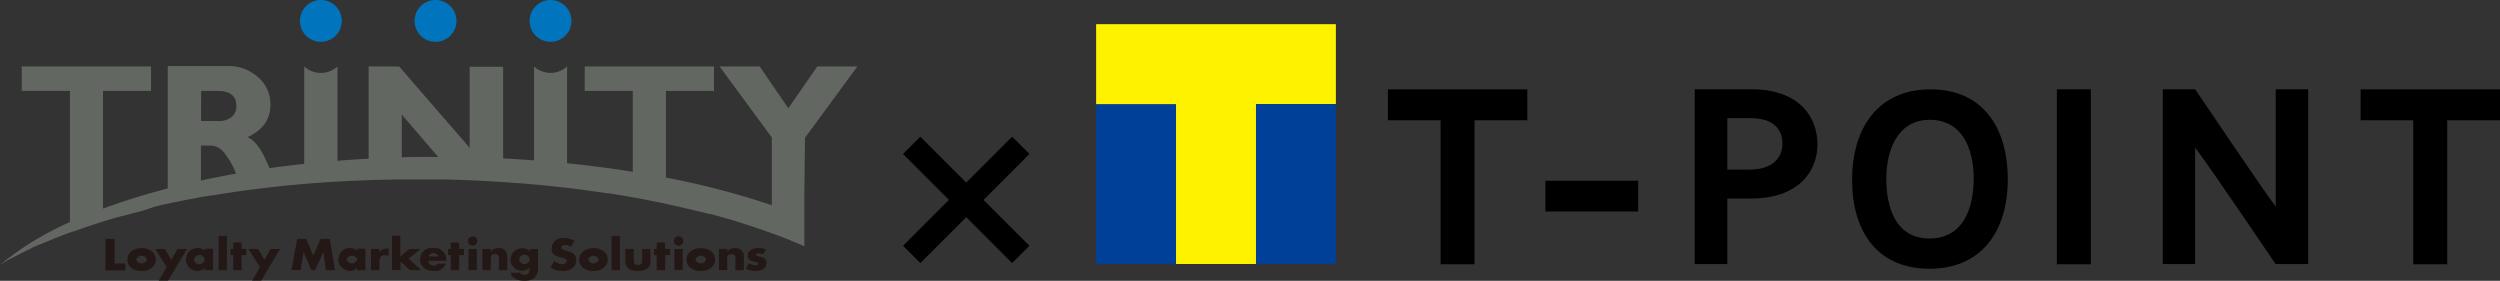 <svg xmlns="http://www.w3.org/2000/svg" viewBox="0 0 436.49 49.03"><rect x="0" y="0" width="436.49" height="49.03" fill="#333333" stroke="none"/><defs><style>.cls-1{fill:#004098;}.cls-2{fill:#fff200;}.cls-3{fill:#231815;}.cls-4{fill:#636762;}.cls-5{fill:#0075be;}</style></defs><title>Tpoint</title><g id="レイヤー_2" data-name="レイヤー 2"><g id="レイヤー_1-2" data-name="レイヤー 1"><rect class="cls-1" x="191.38" y="18.17" width="13.95" height="27.91"/><polyline class="cls-2" points="191.38 4.22 191.38 18.18 205.33 18.18 205.33 46.09 219.29 46.09 219.29 18.18 233.24 18.18 233.24 4.22 191.38 4.22"/><rect class="cls-1" x="219.29" y="18.17" width="13.95" height="27.91"/><path d="M397.33,15.58v20.5C395,33,383.26,15.58,383.26,15.58h-5.65V46.1h5.65V25.76c2.38,3.09,14.05,20.34,14.05,20.34H403V15.58h-5.66"/><path d="M317.32,25.24c0-4.67-3-9.66-11.62-9.66h-9.81V46.1h5.7V34.66h4.13c8.56,0,11.6-5,11.6-9.42m-15.73-4.61h4.11c5,0,5.51,3.1,5.51,4.4,0,2.86-2.13,4.58-5.73,4.58h-3.89Z"/><rect x="359.12" y="15.59" width="5.93" height="30.55"/><rect x="269.82" y="31.55" width="16.2" height="5.38"/><polyline points="412.15 15.6 412.15 21 421.35 21 421.35 46.14 427.28 46.14 427.28 21 436.49 21 436.49 15.6 412.15 15.6"/><polyline points="242.32 15.6 242.32 21 251.52 21 251.52 46.14 257.45 46.14 257.45 21 266.66 21 266.66 15.6 242.32 15.6"/><path d="M336.89,46.92c-9.08,0-13.52-6.45-13.52-15.51s4.54-15.81,13.68-15.81,13.5,6.66,13.5,15.73-4.61,15.59-13.66,15.59m0-26c-5.59,0-7.55,5.33-7.55,10.27,0,5.15,1.7,10.45,7.55,10.45s7.71-5.25,7.71-10.45S342.65,20.92,336.89,20.92Z"/><path class="cls-3" d="M20,46h1.9v1.21H18.42V41.71H20Z"/><path class="cls-3" d="M27.21,45.32c0,1.26-1.16,2-2.48,2s-2.49-.71-2.49-2,1.16-2,2.49-2S27.21,44.05,27.21,45.32Zm-3.43,0a1,1,0,0,0,1.89,0,1,1,0,0,0-1.89,0Z"/><path class="cls-3" d="M27.11,43.46H28.8l1.11,1.9L31,43.46h1.66L29.34,49H27.7l1.41-2.36Z"/><path class="cls-3" d="M37.18,47.18H35.72v-.42h0a1.53,1.53,0,0,1-1.25.54,2,2,0,1,1,0-4,1.79,1.79,0,0,1,1.29.49v-.36h1.46Zm-3.3-1.86a.95.95,0,0,0,1.88,0,.95.95,0,0,0-1.88,0Z"/><path class="cls-3" d="M39.62,47.18H38.16v-6h1.46Z"/><path class="cls-3" d="M42.19,47.18H40.73V44.54h-.48V43.46h.48V42.34h1.46v1.12H43v1.08h-.83Z"/><path class="cls-3" d="M43.37,43.46h1.69l1.11,1.9,1.08-1.9h1.66L45.6,49H44l1.41-2.36Z"/><path class="cls-3" d="M51.9,41.71h1.56l1.23,2.92L56,41.71h1.57l.92,5.47H56.91L56.46,44h0L55,47.18h-.63L53,44h0l-.51,3.15H50.87Z"/><path class="cls-3" d="M63.8,47.18H62.34v-.42h0a1.51,1.51,0,0,1-1.25.54,2,2,0,1,1,0-4,1.78,1.78,0,0,1,1.28.49v-.36H63.8Zm-3.3-1.86a1,1,0,0,0,1.89,0,1,1,0,0,0-1.89,0Z"/><path class="cls-3" d="M66.24,44.06h0a1.5,1.5,0,0,1,1.34-.66h.28v1.27a1.3,1.3,0,0,0-.62-.12c-.81,0-1,.49-1,1.12v1.51H64.78V43.46h1.46Z"/><path class="cls-3" d="M69.89,44.8l1.53-1.34h2l-2.07,1.71,2.2,2h-2l-1.61-1.52v1.52H68.43v-6h1.46Z"/><path class="cls-3" d="M77.9,45.54H74.81c0,.53.31.82.92.82a.75.75,0,0,0,.7-.34h1.41a2,2,0,0,1-2.1,1.28c-1.37,0-2.4-.7-2.4-2a2,2,0,0,1,2.29-2A2,2,0,0,1,77.9,45.4Zm-1.37-.76a.8.8,0,0,0-.83-.59.82.82,0,0,0-.87.59Z"/><path class="cls-3" d="M80.17,47.18H78.7V44.54h-.47V43.46h.47V42.34h1.47v1.12H81v1.08h-.83Z"/><path class="cls-3" d="M83.34,42a.82.82,0,1,1-.82-.74A.79.79,0,0,1,83.34,42Zm-.09,5.15H81.79V43.46h1.46Z"/><path class="cls-3" d="M85.69,43.93h0a1.48,1.48,0,0,1,1.32-.6,1.39,1.39,0,0,1,1.56,1.55v2.3H87.11V45.36c0-.35.07-1-.66-1s-.76.4-.76.87v1.93H84.22V43.46h1.47Z"/><path class="cls-3" d="M93.92,46.81c0,1.58-.87,2.22-2.39,2.22-1,0-2.22-.44-2.35-1.42h1.64a.44.44,0,0,0,.27.28,1.06,1.06,0,0,0,.42.09c.79,0,.95-.46.95-1.07v-.17a1.83,1.83,0,0,1-1.32.51,1.91,1.91,0,0,1-2-1.9,2,2,0,0,1,2.12-2,1.48,1.48,0,0,1,1.22.52h0v-.39h1.46Zm-3.3-1.52a.95.95,0,0,0,1.88,0,.95.95,0,0,0-1.88,0Z"/><path class="cls-3" d="M99.68,43.11a1.81,1.81,0,0,0-1-.36c-.29,0-.68.15-.68.46s.43.44.7.52l.4.11c.85.22,1.5.61,1.5,1.49a1.75,1.75,0,0,1-.63,1.48,2.86,2.86,0,0,1-1.72.51,4.05,4.05,0,0,1-2.14-.62l.68-1.15a2.28,2.28,0,0,0,1.4.57c.37,0,.77-.17.77-.55s-.62-.54-1-.63c-1-.25-1.65-.48-1.65-1.54a1.89,1.89,0,0,1,2.1-1.84,4.61,4.61,0,0,1,1.9.45Z"/><path class="cls-3" d="M106.11,45.32c0,1.26-1.16,2-2.49,2s-2.49-.71-2.49-2,1.16-2,2.49-2S106.11,44.05,106.11,45.32Zm-3.43,0a1,1,0,0,0,1.89,0,1,1,0,0,0-1.89,0Z"/><path class="cls-3" d="M108.24,47.18h-1.47v-6h1.47Z"/><path class="cls-3" d="M110.65,43.46v2c0,.47.13.81.73.81s.74-.34.74-.81v-2h1.46V45.7c0,1.22-1,1.6-2.2,1.6s-2.2-.38-2.2-1.6V43.46Z"/><path class="cls-3" d="M116.12,47.18h-1.47V44.54h-.47V43.46h.47V42.34h1.47v1.12H117v1.08h-.83Z"/><path class="cls-3" d="M119.29,42a.82.82,0,1,1-.82-.74A.79.79,0,0,1,119.29,42Zm-.08,5.15h-1.47V43.46h1.47Z"/><path class="cls-3" d="M124.85,45.32c0,1.26-1.16,2-2.49,2s-2.49-.71-2.49-2,1.16-2,2.49-2S124.85,44.05,124.85,45.32Zm-3.44,0a1,1,0,0,0,1.89,0,1,1,0,0,0-1.89,0Z"/><path class="cls-3" d="M127,43.93h0a1.48,1.48,0,0,1,1.32-.6,1.39,1.39,0,0,1,1.56,1.55v2.3H128.4V45.36c0-.35.06-1-.66-1s-.77.4-.77.87v1.93h-1.46V43.46H127Z"/><path class="cls-3" d="M133.24,44.41a1.94,1.94,0,0,0-.79-.18c-.17,0-.46.07-.46.26s.46.29.66.32c.69.12,1.2.41,1.2,1.1,0,1-1,1.39-1.95,1.39a3.42,3.42,0,0,1-1.66-.43l.53-.92a2.53,2.53,0,0,0,1.16.38c.18,0,.46-.08.46-.29s-.46-.3-.92-.41-.92-.31-.92-1c0-.91.92-1.32,1.82-1.32a3.64,3.64,0,0,1,1.36.24Z"/><path class="cls-4" d="M140.55,24.06,149.7,11.6h-7l-5.06,7.31-5-7.31h-7L134.76,24V34.83h0v1A142.23,142.23,0,0,0,116.27,31V15.88h8.39V11.6H102.09v4.28h8.39V30q-5.55-.9-11.47-1.5V11.6h0a4.24,4.24,0,0,1-5.76,0h0V28c-1.78-.13-3.59-.25-5.41-.34v-16H82V25.8L69.68,11.6H64.36V27.7c-1.84.1-3.65.23-5.44.37V11.6h0A4.19,4.19,0,0,1,56,12.73a4.24,4.24,0,0,1-2.88-1.13h0v17c-2,.22-4.07.48-6.06.76l-.51-1.14c-1-2.33-2.16-3.75-3.33-4.28q4-1.84,4-5.68a6.2,6.2,0,0,0-2.11-4.73,7.67,7.67,0,0,0-5.47-2H29.29V32.9c-4,1.05-7.82,2.23-11.31,3.52V34.35h0V15.88h8.39V11.6H3.8v4.26h8.41V38.78h0v0A52.31,52.31,0,0,0,0,46.25l.71-.43L1,45.63c.14-.07.27-.15.4-.23l.43-.23L2.19,45l.49-.27L3,44.58l.55-.29.22-.11.62-.31.17-.09.67-.32.14-.07L6,43.05l.11,0,.75-.35.09,0,.79-.35.06,0,.83-.35,0,0,.86-.36h0l.89-.35h0c.91-.36,1.83-.71,2.79-1h0c1.52-.55,3.1-1.08,4.72-1.58h0c1.11-.35,2.26-.69,3.42-1l.11,0c1.17-.32,2.36-.64,3.58-.94h0L27,36.08H27c1.23-.29,2.49-.57,3.77-.84h.05l1.95-.39h0l2.28-.43h0l1.64-.28.26,0c1.12-.19,2.26-.37,3.41-.54l.37-.06c4-.58,8.07-1.06,12.29-1.42h0c3.66-.31,7.41-.53,11.23-.66h0c1.91-.07,3.84-.11,5.79-.13h4.72l2.54,0h0q5.26.11,10.37.45h0l2.65.19h.12q4.29.33,8.43.82h.13l2.53.32.52.07c1.34.18,2.66.37,4,.57l.21,0c1.38.21,2.75.44,4.09.68h0q3.13.55,6.12,1.2h0l1.92.43h0l1.86.44.08,0,1.78.44.12,0,1.71.44.18,0,1.61.44.24.07,1.53.44.31.09,1.42.44.38.12,1.31.42.47.15,1.2.41.55.19,1.08.38.64.24,1,.35.74.29.82.32.91.37.61.25,1.49.64V34.34h0ZM35.08,31.52V25.41h1.64a3.09,3.09,0,0,1,2.13.91,13.23,13.23,0,0,1,2.36,4C39.12,30.69,37.07,31.09,35.08,31.52Zm5.33-11.07a3.6,3.6,0,0,1-2.3.68h-3V15.88H38q3.27,0,3.27,2.61A2.39,2.39,0,0,1,40.41,20.45Zm29.74,7V20l6.37,7.42C74.38,27.37,72.25,27.4,70.15,27.46Z"/><path class="cls-5" d="M59.67,3.65A3.65,3.65,0,1,1,56,0,3.65,3.65,0,0,1,59.67,3.65Z"/><path class="cls-5" d="M79.69,3.65A3.65,3.65,0,1,1,76,0,3.65,3.65,0,0,1,79.69,3.65Z"/><path class="cls-5" d="M99.77,3.65A3.65,3.65,0,1,1,96.12,0,3.66,3.66,0,0,1,99.77,3.65Z"/><rect x="166.56" y="21.42" width="4.27" height="26.94" transform="translate(24.74 129.51) rotate(-45)"/><rect x="155.23" y="32.76" width="26.94" height="4.27" transform="translate(24.74 129.51) rotate(-45)"/></g></g></svg>